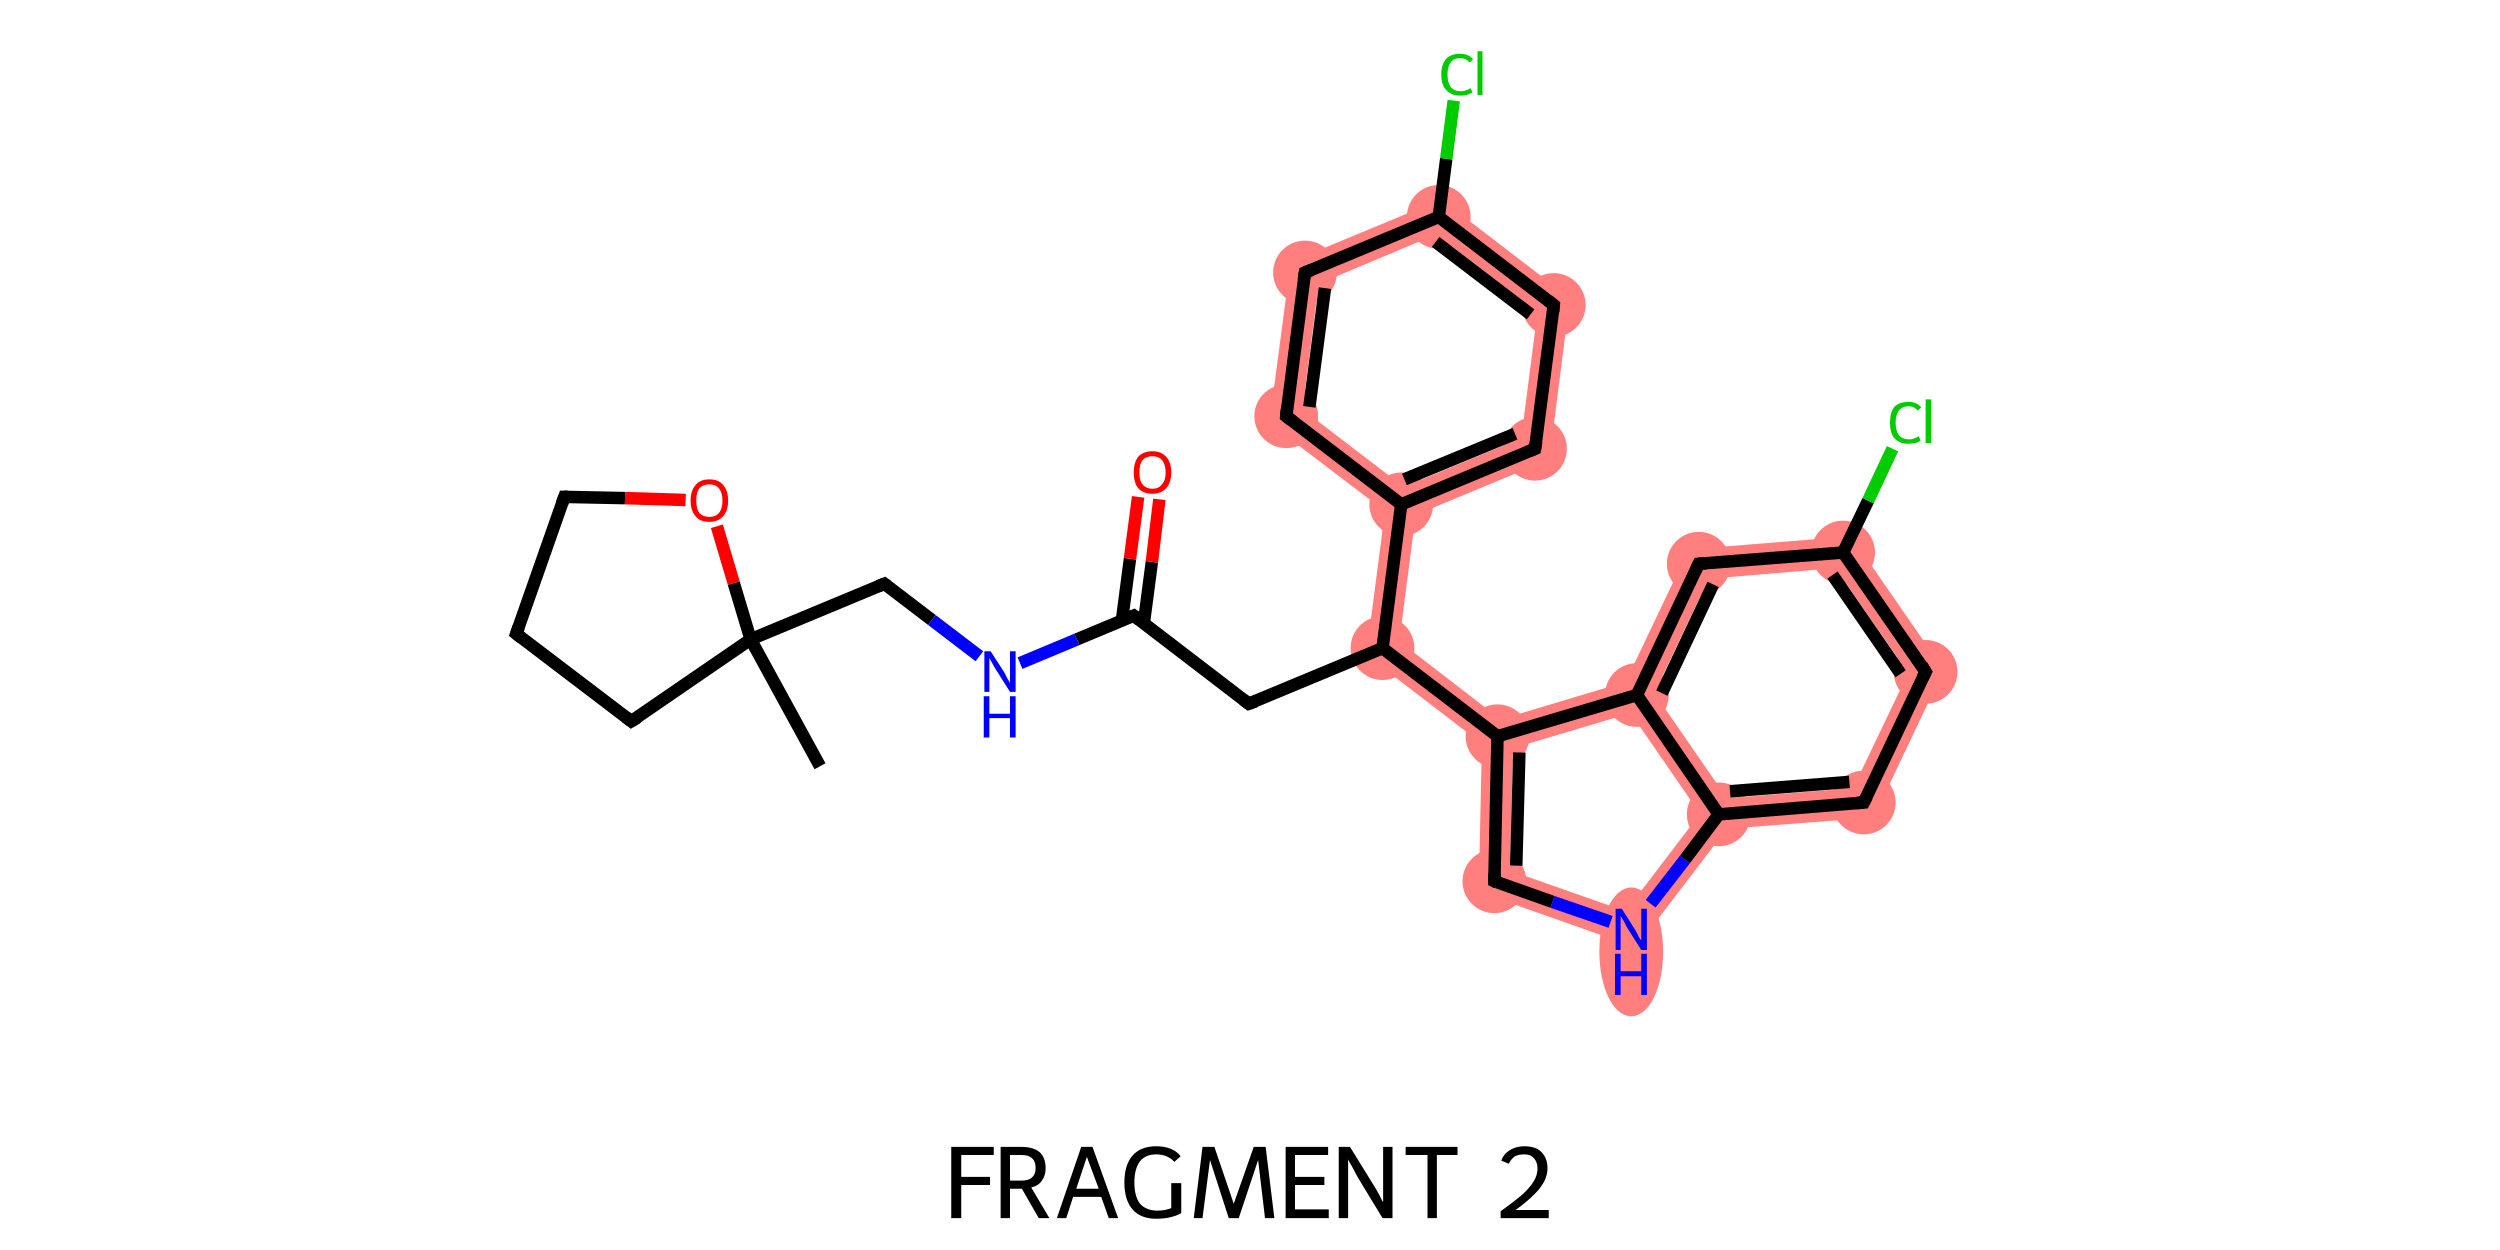 <?xml version='1.0' encoding='iso-8859-1'?>
<svg version='1.1' baseProfile='full'
              xmlns='http://www.w3.org/2000/svg'
                      xmlns:rdkit='http://www.rdkit.org/xml'
                      xmlns:xlink='http://www.w3.org/1999/xlink'
                  xml:space='preserve'
width='400px' height='200px' viewBox='0 0 400 200'>
<!-- END OF HEADER -->
<rect style='opacity:1.0;fill:#FFFFFF;stroke:none' width='400.0' height='200.0' x='0.0' y='0.0'> </rect>
<path class='bond-7 atom-7 atom-8' d='M 223.9,102.6 L 240.1,115.1 L 239.6,117.8 L 237.1,119.0 L 218.6,104.8 Z' style='fill:#FF7F7F;fill-rule:evenodd;fill-opacity:1;stroke:#FF7F7F;stroke-width:0.0px;stroke-linecap:butt;stroke-linejoin:miter;stroke-opacity:1;' />
<path class='bond-17 atom-7 atom-18' d='M 224.2,80.7 L 226.5,82.4 L 223.9,102.6 L 218.6,104.8 L 221.6,81.8 Z' style='fill:#FF7F7F;fill-rule:evenodd;fill-opacity:1;stroke:#FF7F7F;stroke-width:0.0px;stroke-linecap:butt;stroke-linejoin:miter;stroke-opacity:1;' />
<path class='bond-8 atom-8 atom-9' d='M 239.6,117.8 L 242.1,119.7 L 241.6,139.3 L 236.6,142.7 L 237.1,119.0 Z' style='fill:#FF7F7F;fill-rule:evenodd;fill-opacity:1;stroke:#FF7F7F;stroke-width:0.0px;stroke-linecap:butt;stroke-linejoin:miter;stroke-opacity:1;' />
<path class='bond-29 atom-8 atom-17' d='M 260.1,109.1 L 261.9,111.2 L 260.9,114.1 L 242.1,119.7 L 239.6,117.8 L 240.1,115.1 Z' style='fill:#FF7F7F;fill-rule:evenodd;fill-opacity:1;stroke:#FF7F7F;stroke-width:0.0px;stroke-linecap:butt;stroke-linejoin:miter;stroke-opacity:1;' />
<path class='bond-9 atom-9 atom-10' d='M 241.6,139.3 L 260.1,145.8 L 261.8,151.6 L 236.6,142.7 Z' style='fill:#FF7F7F;fill-rule:evenodd;fill-opacity:1;stroke:#FF7F7F;stroke-width:0.0px;stroke-linecap:butt;stroke-linejoin:miter;stroke-opacity:1;' />
<path class='bond-10 atom-10 atom-11' d='M 272.0,130.2 L 275.0,130.3 L 276.3,132.6 L 261.8,151.6 L 260.1,145.8 Z' style='fill:#FF7F7F;fill-rule:evenodd;fill-opacity:1;stroke:#FF7F7F;stroke-width:0.0px;stroke-linecap:butt;stroke-linejoin:miter;stroke-opacity:1;' />
<path class='bond-11 atom-11 atom-12' d='M 296.5,126.1 L 299.8,130.8 L 276.3,132.6 L 275.0,130.3 L 276.3,127.7 Z' style='fill:#FF7F7F;fill-rule:evenodd;fill-opacity:1;stroke:#FF7F7F;stroke-width:0.0px;stroke-linecap:butt;stroke-linejoin:miter;stroke-opacity:1;' />
<path class='bond-31 atom-11 atom-17' d='M 264.7,110.9 L 276.3,127.7 L 275.0,130.3 L 272.0,130.2 L 260.9,114.1 L 261.9,111.2 Z' style='fill:#FF7F7F;fill-rule:evenodd;fill-opacity:1;stroke:#FF7F7F;stroke-width:0.0px;stroke-linecap:butt;stroke-linejoin:miter;stroke-opacity:1;' />
<path class='bond-12 atom-12 atom-13' d='M 311.0,107.2 L 299.8,130.8 L 296.5,126.1 L 305.3,107.7 Z' style='fill:#FF7F7F;fill-rule:evenodd;fill-opacity:1;stroke:#FF7F7F;stroke-width:0.0px;stroke-linecap:butt;stroke-linejoin:miter;stroke-opacity:1;' />
<path class='bond-13 atom-13 atom-14' d='M 296.2,85.8 L 311.0,107.2 L 305.3,107.7 L 293.7,90.9 Z' style='fill:#FF7F7F;fill-rule:evenodd;fill-opacity:1;stroke:#FF7F7F;stroke-width:0.0px;stroke-linecap:butt;stroke-linejoin:miter;stroke-opacity:1;' />
<path class='bond-15 atom-14 atom-16' d='M 296.2,85.8 L 293.7,90.9 L 273.4,92.6 L 270.2,87.9 Z' style='fill:#FF7F7F;fill-rule:evenodd;fill-opacity:1;stroke:#FF7F7F;stroke-width:0.0px;stroke-linecap:butt;stroke-linejoin:miter;stroke-opacity:1;' />
<path class='bond-16 atom-16 atom-17' d='M 270.2,87.9 L 273.4,92.6 L 264.7,110.9 L 261.9,111.2 L 260.1,109.1 Z' style='fill:#FF7F7F;fill-rule:evenodd;fill-opacity:1;stroke:#FF7F7F;stroke-width:0.0px;stroke-linecap:butt;stroke-linejoin:miter;stroke-opacity:1;' />
<path class='bond-18 atom-18 atom-19' d='M 243.4,70.1 L 247.9,73.5 L 226.5,82.4 L 224.2,80.7 L 224.6,77.9 Z' style='fill:#FF7F7F;fill-rule:evenodd;fill-opacity:1;stroke:#FF7F7F;stroke-width:0.0px;stroke-linecap:butt;stroke-linejoin:miter;stroke-opacity:1;' />
<path class='bond-30 atom-18 atom-24' d='M 208.4,65.5 L 224.6,77.9 L 224.2,80.7 L 221.6,81.8 L 203.1,67.7 Z' style='fill:#FF7F7F;fill-rule:evenodd;fill-opacity:1;stroke:#FF7F7F;stroke-width:0.0px;stroke-linecap:butt;stroke-linejoin:miter;stroke-opacity:1;' />
<path class='bond-19 atom-19 atom-20' d='M 251.2,47.7 L 247.9,73.5 L 243.4,70.1 L 246.0,49.9 Z' style='fill:#FF7F7F;fill-rule:evenodd;fill-opacity:1;stroke:#FF7F7F;stroke-width:0.0px;stroke-linecap:butt;stroke-linejoin:miter;stroke-opacity:1;' />
<path class='bond-20 atom-20 atom-21' d='M 230.6,31.9 L 251.2,47.7 L 246.0,49.9 L 229.8,37.5 Z' style='fill:#FF7F7F;fill-rule:evenodd;fill-opacity:1;stroke:#FF7F7F;stroke-width:0.0px;stroke-linecap:butt;stroke-linejoin:miter;stroke-opacity:1;' />
<path class='bond-22 atom-21 atom-23' d='M 230.6,31.9 L 229.8,37.5 L 211.0,45.4 L 206.5,41.9 Z' style='fill:#FF7F7F;fill-rule:evenodd;fill-opacity:1;stroke:#FF7F7F;stroke-width:0.0px;stroke-linecap:butt;stroke-linejoin:miter;stroke-opacity:1;' />
<path class='bond-23 atom-23 atom-24' d='M 206.5,41.9 L 211.0,45.4 L 208.4,65.5 L 203.1,67.7 Z' style='fill:#FF7F7F;fill-rule:evenodd;fill-opacity:1;stroke:#FF7F7F;stroke-width:0.0px;stroke-linecap:butt;stroke-linejoin:miter;stroke-opacity:1;' />
<ellipse cx='221.2' cy='103.7' rx='4.6' ry='4.6' class='atom-7'  style='fill:#FF7F7F;fill-rule:evenodd;stroke:#FF7F7F;stroke-width:1.0px;stroke-linecap:butt;stroke-linejoin:miter;stroke-opacity:1' />
<ellipse cx='239.6' cy='117.8' rx='4.6' ry='4.6' class='atom-8'  style='fill:#FF7F7F;fill-rule:evenodd;stroke:#FF7F7F;stroke-width:1.0px;stroke-linecap:butt;stroke-linejoin:miter;stroke-opacity:1' />
<ellipse cx='239.1' cy='141.0' rx='4.6' ry='4.6' class='atom-9'  style='fill:#FF7F7F;fill-rule:evenodd;stroke:#FF7F7F;stroke-width:1.0px;stroke-linecap:butt;stroke-linejoin:miter;stroke-opacity:1' />
<ellipse cx='261.0' cy='152.3' rx='4.6' ry='9.8' class='atom-10'  style='fill:#FF7F7F;fill-rule:evenodd;stroke:#FF7F7F;stroke-width:1.0px;stroke-linecap:butt;stroke-linejoin:miter;stroke-opacity:1' />
<ellipse cx='275.0' cy='130.3' rx='4.6' ry='4.6' class='atom-11'  style='fill:#FF7F7F;fill-rule:evenodd;stroke:#FF7F7F;stroke-width:1.0px;stroke-linecap:butt;stroke-linejoin:miter;stroke-opacity:1' />
<ellipse cx='298.2' cy='128.4' rx='4.6' ry='4.6' class='atom-12'  style='fill:#FF7F7F;fill-rule:evenodd;stroke:#FF7F7F;stroke-width:1.0px;stroke-linecap:butt;stroke-linejoin:miter;stroke-opacity:1' />
<ellipse cx='308.1' cy='107.5' rx='4.6' ry='4.6' class='atom-13'  style='fill:#FF7F7F;fill-rule:evenodd;stroke:#FF7F7F;stroke-width:1.0px;stroke-linecap:butt;stroke-linejoin:miter;stroke-opacity:1' />
<ellipse cx='294.9' cy='88.4' rx='4.6' ry='4.6' class='atom-14'  style='fill:#FF7F7F;fill-rule:evenodd;stroke:#FF7F7F;stroke-width:1.0px;stroke-linecap:butt;stroke-linejoin:miter;stroke-opacity:1' />
<ellipse cx='271.8' cy='90.2' rx='4.6' ry='4.6' class='atom-16'  style='fill:#FF7F7F;fill-rule:evenodd;stroke:#FF7F7F;stroke-width:1.0px;stroke-linecap:butt;stroke-linejoin:miter;stroke-opacity:1' />
<ellipse cx='261.9' cy='111.2' rx='4.6' ry='4.6' class='atom-17'  style='fill:#FF7F7F;fill-rule:evenodd;stroke:#FF7F7F;stroke-width:1.0px;stroke-linecap:butt;stroke-linejoin:miter;stroke-opacity:1' />
<ellipse cx='224.2' cy='80.7' rx='4.6' ry='4.6' class='atom-18'  style='fill:#FF7F7F;fill-rule:evenodd;stroke:#FF7F7F;stroke-width:1.0px;stroke-linecap:butt;stroke-linejoin:miter;stroke-opacity:1' />
<ellipse cx='245.6' cy='71.8' rx='4.6' ry='4.6' class='atom-19'  style='fill:#FF7F7F;fill-rule:evenodd;stroke:#FF7F7F;stroke-width:1.0px;stroke-linecap:butt;stroke-linejoin:miter;stroke-opacity:1' />
<ellipse cx='248.6' cy='48.8' rx='4.6' ry='4.6' class='atom-20'  style='fill:#FF7F7F;fill-rule:evenodd;stroke:#FF7F7F;stroke-width:1.0px;stroke-linecap:butt;stroke-linejoin:miter;stroke-opacity:1' />
<ellipse cx='230.2' cy='34.7' rx='4.6' ry='4.6' class='atom-21'  style='fill:#FF7F7F;fill-rule:evenodd;stroke:#FF7F7F;stroke-width:1.0px;stroke-linecap:butt;stroke-linejoin:miter;stroke-opacity:1' />
<ellipse cx='208.8' cy='43.6' rx='4.6' ry='4.6' class='atom-23'  style='fill:#FF7F7F;fill-rule:evenodd;stroke:#FF7F7F;stroke-width:1.0px;stroke-linecap:butt;stroke-linejoin:miter;stroke-opacity:1' />
<ellipse cx='205.8' cy='66.6' rx='4.6' ry='4.6' class='atom-24'  style='fill:#FF7F7F;fill-rule:evenodd;stroke:#FF7F7F;stroke-width:1.0px;stroke-linecap:butt;stroke-linejoin:miter;stroke-opacity:1' />
<path class='bond-0 atom-0 atom-1' d='M 131.2,122.6 L 120.1,102.3' style='fill:none;fill-rule:evenodd;stroke:#000000;stroke-width:2.0px;stroke-linecap:butt;stroke-linejoin:miter;stroke-opacity:1' />
<path class='bond-1 atom-1 atom-2' d='M 120.1,102.3 L 141.5,93.4' style='fill:none;fill-rule:evenodd;stroke:#000000;stroke-width:2.0px;stroke-linecap:butt;stroke-linejoin:miter;stroke-opacity:1' />
<path class='bond-2 atom-2 atom-3' d='M 141.5,93.4 L 149.1,99.2' style='fill:none;fill-rule:evenodd;stroke:#000000;stroke-width:2.0px;stroke-linecap:butt;stroke-linejoin:miter;stroke-opacity:1' />
<path class='bond-2 atom-2 atom-3' d='M 149.1,99.2 L 156.7,105.0' style='fill:none;fill-rule:evenodd;stroke:#0000FF;stroke-width:2.0px;stroke-linecap:butt;stroke-linejoin:miter;stroke-opacity:1' />
<path class='bond-3 atom-3 atom-4' d='M 163.2,106.1 L 172.3,102.3' style='fill:none;fill-rule:evenodd;stroke:#0000FF;stroke-width:2.0px;stroke-linecap:butt;stroke-linejoin:miter;stroke-opacity:1' />
<path class='bond-3 atom-3 atom-4' d='M 172.3,102.3 L 181.4,98.5' style='fill:none;fill-rule:evenodd;stroke:#000000;stroke-width:2.0px;stroke-linecap:butt;stroke-linejoin:miter;stroke-opacity:1' />
<path class='bond-4 atom-4 atom-5' d='M 183.0,99.8 L 184.3,89.9' style='fill:none;fill-rule:evenodd;stroke:#000000;stroke-width:2.0px;stroke-linecap:butt;stroke-linejoin:miter;stroke-opacity:1' />
<path class='bond-4 atom-4 atom-5' d='M 184.3,89.9 L 185.5,79.9' style='fill:none;fill-rule:evenodd;stroke:#FF0000;stroke-width:2.0px;stroke-linecap:butt;stroke-linejoin:miter;stroke-opacity:1' />
<path class='bond-4 atom-4 atom-5' d='M 179.5,99.3 L 180.8,89.4' style='fill:none;fill-rule:evenodd;stroke:#000000;stroke-width:2.0px;stroke-linecap:butt;stroke-linejoin:miter;stroke-opacity:1' />
<path class='bond-4 atom-4 atom-5' d='M 180.8,89.4 L 182.1,79.5' style='fill:none;fill-rule:evenodd;stroke:#FF0000;stroke-width:2.0px;stroke-linecap:butt;stroke-linejoin:miter;stroke-opacity:1' />
<path class='bond-5 atom-4 atom-6' d='M 181.4,98.5 L 199.8,112.6' style='fill:none;fill-rule:evenodd;stroke:#000000;stroke-width:2.0px;stroke-linecap:butt;stroke-linejoin:miter;stroke-opacity:1' />
<path class='bond-6 atom-6 atom-7' d='M 199.8,112.6 L 221.2,103.7' style='fill:none;fill-rule:evenodd;stroke:#000000;stroke-width:2.0px;stroke-linecap:butt;stroke-linejoin:miter;stroke-opacity:1' />
<path class='bond-7 atom-7 atom-8' d='M 221.2,103.7 L 239.6,117.8' style='fill:none;fill-rule:evenodd;stroke:#000000;stroke-width:2.0px;stroke-linecap:butt;stroke-linejoin:miter;stroke-opacity:1' />
<path class='bond-8 atom-8 atom-9' d='M 239.6,117.8 L 239.1,141.0' style='fill:none;fill-rule:evenodd;stroke:#000000;stroke-width:2.0px;stroke-linecap:butt;stroke-linejoin:miter;stroke-opacity:1' />
<path class='bond-8 atom-8 atom-9' d='M 243.1,120.4 L 242.6,138.5' style='fill:none;fill-rule:evenodd;stroke:#000000;stroke-width:2.0px;stroke-linecap:butt;stroke-linejoin:miter;stroke-opacity:1' />
<path class='bond-9 atom-9 atom-10' d='M 239.1,141.0 L 248.4,144.3' style='fill:none;fill-rule:evenodd;stroke:#000000;stroke-width:2.0px;stroke-linecap:butt;stroke-linejoin:miter;stroke-opacity:1' />
<path class='bond-9 atom-9 atom-10' d='M 248.4,144.3 L 257.7,147.5' style='fill:none;fill-rule:evenodd;stroke:#0000FF;stroke-width:2.0px;stroke-linecap:butt;stroke-linejoin:miter;stroke-opacity:1' />
<path class='bond-10 atom-10 atom-11' d='M 264.1,144.6 L 269.6,137.5' style='fill:none;fill-rule:evenodd;stroke:#0000FF;stroke-width:2.0px;stroke-linecap:butt;stroke-linejoin:miter;stroke-opacity:1' />
<path class='bond-10 atom-10 atom-11' d='M 269.6,137.5 L 275.0,130.3' style='fill:none;fill-rule:evenodd;stroke:#000000;stroke-width:2.0px;stroke-linecap:butt;stroke-linejoin:miter;stroke-opacity:1' />
<path class='bond-11 atom-11 atom-12' d='M 275.0,130.3 L 298.2,128.4' style='fill:none;fill-rule:evenodd;stroke:#000000;stroke-width:2.0px;stroke-linecap:butt;stroke-linejoin:miter;stroke-opacity:1' />
<path class='bond-11 atom-11 atom-12' d='M 276.8,126.6 L 295.9,125.1' style='fill:none;fill-rule:evenodd;stroke:#000000;stroke-width:2.0px;stroke-linecap:butt;stroke-linejoin:miter;stroke-opacity:1' />
<path class='bond-12 atom-12 atom-13' d='M 298.2,128.4 L 308.1,107.5' style='fill:none;fill-rule:evenodd;stroke:#000000;stroke-width:2.0px;stroke-linecap:butt;stroke-linejoin:miter;stroke-opacity:1' />
<path class='bond-13 atom-13 atom-14' d='M 308.1,107.5 L 294.9,88.4' style='fill:none;fill-rule:evenodd;stroke:#000000;stroke-width:2.0px;stroke-linecap:butt;stroke-linejoin:miter;stroke-opacity:1' />
<path class='bond-13 atom-13 atom-14' d='M 304.1,107.8 L 293.2,92.0' style='fill:none;fill-rule:evenodd;stroke:#000000;stroke-width:2.0px;stroke-linecap:butt;stroke-linejoin:miter;stroke-opacity:1' />
<path class='bond-14 atom-14 atom-15' d='M 294.9,88.4 L 298.9,80.1' style='fill:none;fill-rule:evenodd;stroke:#000000;stroke-width:2.0px;stroke-linecap:butt;stroke-linejoin:miter;stroke-opacity:1' />
<path class='bond-14 atom-14 atom-15' d='M 298.9,80.1 L 302.8,71.8' style='fill:none;fill-rule:evenodd;stroke:#00CC00;stroke-width:2.0px;stroke-linecap:butt;stroke-linejoin:miter;stroke-opacity:1' />
<path class='bond-15 atom-14 atom-16' d='M 294.9,88.4 L 271.8,90.2' style='fill:none;fill-rule:evenodd;stroke:#000000;stroke-width:2.0px;stroke-linecap:butt;stroke-linejoin:miter;stroke-opacity:1' />
<path class='bond-16 atom-16 atom-17' d='M 271.8,90.2 L 261.9,111.2' style='fill:none;fill-rule:evenodd;stroke:#000000;stroke-width:2.0px;stroke-linecap:butt;stroke-linejoin:miter;stroke-opacity:1' />
<path class='bond-16 atom-16 atom-17' d='M 274.1,93.5 L 265.9,110.9' style='fill:none;fill-rule:evenodd;stroke:#000000;stroke-width:2.0px;stroke-linecap:butt;stroke-linejoin:miter;stroke-opacity:1' />
<path class='bond-17 atom-7 atom-18' d='M 221.2,103.7 L 224.2,80.7' style='fill:none;fill-rule:evenodd;stroke:#000000;stroke-width:2.0px;stroke-linecap:butt;stroke-linejoin:miter;stroke-opacity:1' />
<path class='bond-18 atom-18 atom-19' d='M 224.2,80.7 L 245.6,71.8' style='fill:none;fill-rule:evenodd;stroke:#000000;stroke-width:2.0px;stroke-linecap:butt;stroke-linejoin:miter;stroke-opacity:1' />
<path class='bond-18 atom-18 atom-19' d='M 224.7,76.7 L 242.4,69.4' style='fill:none;fill-rule:evenodd;stroke:#000000;stroke-width:2.0px;stroke-linecap:butt;stroke-linejoin:miter;stroke-opacity:1' />
<path class='bond-19 atom-19 atom-20' d='M 245.6,71.8 L 248.6,48.8' style='fill:none;fill-rule:evenodd;stroke:#000000;stroke-width:2.0px;stroke-linecap:butt;stroke-linejoin:miter;stroke-opacity:1' />
<path class='bond-20 atom-20 atom-21' d='M 248.6,48.8 L 230.2,34.7' style='fill:none;fill-rule:evenodd;stroke:#000000;stroke-width:2.0px;stroke-linecap:butt;stroke-linejoin:miter;stroke-opacity:1' />
<path class='bond-20 atom-20 atom-21' d='M 244.9,50.3 L 229.7,38.7' style='fill:none;fill-rule:evenodd;stroke:#000000;stroke-width:2.0px;stroke-linecap:butt;stroke-linejoin:miter;stroke-opacity:1' />
<path class='bond-21 atom-21 atom-22' d='M 230.2,34.7 L 231.4,25.4' style='fill:none;fill-rule:evenodd;stroke:#000000;stroke-width:2.0px;stroke-linecap:butt;stroke-linejoin:miter;stroke-opacity:1' />
<path class='bond-21 atom-21 atom-22' d='M 231.4,25.4 L 232.6,16.1' style='fill:none;fill-rule:evenodd;stroke:#00CC00;stroke-width:2.0px;stroke-linecap:butt;stroke-linejoin:miter;stroke-opacity:1' />
<path class='bond-22 atom-21 atom-23' d='M 230.2,34.7 L 208.8,43.6' style='fill:none;fill-rule:evenodd;stroke:#000000;stroke-width:2.0px;stroke-linecap:butt;stroke-linejoin:miter;stroke-opacity:1' />
<path class='bond-23 atom-23 atom-24' d='M 208.8,43.6 L 205.8,66.6' style='fill:none;fill-rule:evenodd;stroke:#000000;stroke-width:2.0px;stroke-linecap:butt;stroke-linejoin:miter;stroke-opacity:1' />
<path class='bond-23 atom-23 atom-24' d='M 212.0,46.1 L 209.5,65.1' style='fill:none;fill-rule:evenodd;stroke:#000000;stroke-width:2.0px;stroke-linecap:butt;stroke-linejoin:miter;stroke-opacity:1' />
<path class='bond-24 atom-1 atom-25' d='M 120.1,102.3 L 101.0,115.4' style='fill:none;fill-rule:evenodd;stroke:#000000;stroke-width:2.0px;stroke-linecap:butt;stroke-linejoin:miter;stroke-opacity:1' />
<path class='bond-25 atom-25 atom-26' d='M 101.0,115.4 L 82.6,101.4' style='fill:none;fill-rule:evenodd;stroke:#000000;stroke-width:2.0px;stroke-linecap:butt;stroke-linejoin:miter;stroke-opacity:1' />
<path class='bond-26 atom-26 atom-27' d='M 82.6,101.4 L 90.3,79.5' style='fill:none;fill-rule:evenodd;stroke:#000000;stroke-width:2.0px;stroke-linecap:butt;stroke-linejoin:miter;stroke-opacity:1' />
<path class='bond-27 atom-27 atom-28' d='M 90.3,79.5 L 100.0,79.7' style='fill:none;fill-rule:evenodd;stroke:#000000;stroke-width:2.0px;stroke-linecap:butt;stroke-linejoin:miter;stroke-opacity:1' />
<path class='bond-27 atom-27 atom-28' d='M 100.0,79.7 L 109.7,80.0' style='fill:none;fill-rule:evenodd;stroke:#FF0000;stroke-width:2.0px;stroke-linecap:butt;stroke-linejoin:miter;stroke-opacity:1' />
<path class='bond-28 atom-28 atom-1' d='M 114.7,84.2 L 117.4,93.3' style='fill:none;fill-rule:evenodd;stroke:#FF0000;stroke-width:2.0px;stroke-linecap:butt;stroke-linejoin:miter;stroke-opacity:1' />
<path class='bond-28 atom-28 atom-1' d='M 117.4,93.3 L 120.1,102.3' style='fill:none;fill-rule:evenodd;stroke:#000000;stroke-width:2.0px;stroke-linecap:butt;stroke-linejoin:miter;stroke-opacity:1' />
<path class='bond-29 atom-17 atom-8' d='M 261.9,111.2 L 239.6,117.8' style='fill:none;fill-rule:evenodd;stroke:#000000;stroke-width:2.0px;stroke-linecap:butt;stroke-linejoin:miter;stroke-opacity:1' />
<path class='bond-30 atom-24 atom-18' d='M 205.8,66.6 L 224.2,80.7' style='fill:none;fill-rule:evenodd;stroke:#000000;stroke-width:2.0px;stroke-linecap:butt;stroke-linejoin:miter;stroke-opacity:1' />
<path class='bond-31 atom-17 atom-11' d='M 261.9,111.2 L 275.0,130.3' style='fill:none;fill-rule:evenodd;stroke:#000000;stroke-width:2.0px;stroke-linecap:butt;stroke-linejoin:miter;stroke-opacity:1' />
<path d='M 140.5,93.8 L 141.5,93.4 L 141.9,93.7' style='fill:none;stroke:#000000;stroke-width:2.0px;stroke-linecap:butt;stroke-linejoin:miter;stroke-opacity:1;' />
<path d='M 180.9,98.7 L 181.4,98.5 L 182.3,99.2' style='fill:none;stroke:#000000;stroke-width:2.0px;stroke-linecap:butt;stroke-linejoin:miter;stroke-opacity:1;' />
<path d='M 198.9,111.9 L 199.8,112.6 L 200.9,112.2' style='fill:none;stroke:#000000;stroke-width:2.0px;stroke-linecap:butt;stroke-linejoin:miter;stroke-opacity:1;' />
<path d='M 239.1,139.8 L 239.1,141.0 L 239.5,141.2' style='fill:none;stroke:#000000;stroke-width:2.0px;stroke-linecap:butt;stroke-linejoin:miter;stroke-opacity:1;' />
<path d='M 297.0,128.5 L 298.2,128.4 L 298.7,127.4' style='fill:none;stroke:#000000;stroke-width:2.0px;stroke-linecap:butt;stroke-linejoin:miter;stroke-opacity:1;' />
<path d='M 307.6,108.5 L 308.1,107.5 L 307.5,106.5' style='fill:none;stroke:#000000;stroke-width:2.0px;stroke-linecap:butt;stroke-linejoin:miter;stroke-opacity:1;' />
<path d='M 273.0,90.1 L 271.8,90.2 L 271.3,91.3' style='fill:none;stroke:#000000;stroke-width:2.0px;stroke-linecap:butt;stroke-linejoin:miter;stroke-opacity:1;' />
<path d='M 244.6,72.2 L 245.6,71.8 L 245.8,70.6' style='fill:none;stroke:#000000;stroke-width:2.0px;stroke-linecap:butt;stroke-linejoin:miter;stroke-opacity:1;' />
<path d='M 248.5,49.9 L 248.6,48.8 L 247.7,48.1' style='fill:none;stroke:#000000;stroke-width:2.0px;stroke-linecap:butt;stroke-linejoin:miter;stroke-opacity:1;' />
<path d='M 209.8,43.2 L 208.8,43.6 L 208.6,44.8' style='fill:none;stroke:#000000;stroke-width:2.0px;stroke-linecap:butt;stroke-linejoin:miter;stroke-opacity:1;' />
<path d='M 205.9,65.5 L 205.8,66.6 L 206.7,67.3' style='fill:none;stroke:#000000;stroke-width:2.0px;stroke-linecap:butt;stroke-linejoin:miter;stroke-opacity:1;' />
<path d='M 102.0,114.8 L 101.0,115.4 L 100.1,114.7' style='fill:none;stroke:#000000;stroke-width:2.0px;stroke-linecap:butt;stroke-linejoin:miter;stroke-opacity:1;' />
<path d='M 83.5,102.1 L 82.6,101.4 L 83.0,100.3' style='fill:none;stroke:#000000;stroke-width:2.0px;stroke-linecap:butt;stroke-linejoin:miter;stroke-opacity:1;' />
<path d='M 89.9,80.6 L 90.3,79.5 L 90.8,79.5' style='fill:none;stroke:#000000;stroke-width:2.0px;stroke-linecap:butt;stroke-linejoin:miter;stroke-opacity:1;' />
<path class='atom-3' d='M 158.5 104.2
L 160.7 107.6
Q 160.9 108.0, 161.2 108.6
Q 161.6 109.2, 161.6 109.3
L 161.6 104.2
L 162.5 104.2
L 162.5 110.7
L 161.6 110.7
L 159.2 106.9
Q 159.0 106.5, 158.7 106.0
Q 158.4 105.5, 158.3 105.3
L 158.3 110.7
L 157.5 110.7
L 157.5 104.2
L 158.5 104.2
' fill='#0000FF'/>
<path class='atom-3' d='M 157.4 111.4
L 158.3 111.4
L 158.3 114.2
L 161.6 114.2
L 161.6 111.4
L 162.5 111.4
L 162.5 118.0
L 161.6 118.0
L 161.6 114.9
L 158.3 114.9
L 158.3 118.0
L 157.4 118.0
L 157.4 111.4
' fill='#0000FF'/>
<path class='atom-5' d='M 181.4 75.6
Q 181.4 74.0, 182.1 73.1
Q 182.9 72.2, 184.4 72.2
Q 185.8 72.2, 186.6 73.1
Q 187.4 74.0, 187.4 75.6
Q 187.4 77.2, 186.6 78.1
Q 185.8 79.0, 184.4 79.0
Q 182.9 79.0, 182.1 78.1
Q 181.4 77.2, 181.4 75.6
M 184.4 78.2
Q 185.4 78.2, 185.9 77.5
Q 186.5 76.9, 186.5 75.6
Q 186.5 74.3, 185.9 73.6
Q 185.4 73.0, 184.4 73.0
Q 183.4 73.0, 182.8 73.6
Q 182.3 74.3, 182.3 75.6
Q 182.3 76.9, 182.8 77.5
Q 183.4 78.2, 184.4 78.2
' fill='#FF0000'/>
<path class='atom-10' d='M 259.5 145.4
L 261.7 148.9
Q 261.9 149.2, 262.2 149.9
Q 262.6 150.5, 262.6 150.5
L 262.6 145.4
L 263.5 145.4
L 263.5 152.0
L 262.6 152.0
L 260.2 148.2
Q 260.0 147.7, 259.7 147.2
Q 259.4 146.7, 259.3 146.6
L 259.3 152.0
L 258.5 152.0
L 258.5 145.4
L 259.5 145.4
' fill='#0000FF'/>
<path class='atom-10' d='M 258.4 152.6
L 259.3 152.6
L 259.3 155.4
L 262.6 155.4
L 262.6 152.6
L 263.5 152.6
L 263.5 159.2
L 262.6 159.2
L 262.6 156.2
L 259.3 156.2
L 259.3 159.2
L 258.4 159.2
L 258.4 152.6
' fill='#0000FF'/>
<path class='atom-15' d='M 302.4 67.6
Q 302.4 66.0, 303.1 65.1
Q 303.9 64.3, 305.4 64.3
Q 306.7 64.3, 307.4 65.2
L 306.8 65.7
Q 306.3 65.0, 305.4 65.0
Q 304.4 65.0, 303.8 65.7
Q 303.3 66.4, 303.3 67.6
Q 303.3 68.9, 303.8 69.6
Q 304.4 70.3, 305.5 70.3
Q 306.2 70.3, 307.0 69.8
L 307.3 70.5
Q 306.9 70.8, 306.4 70.9
Q 305.9 71.0, 305.3 71.0
Q 303.9 71.0, 303.1 70.1
Q 302.4 69.3, 302.4 67.6
' fill='#00CC00'/>
<path class='atom-15' d='M 308.1 63.9
L 309.0 63.9
L 309.0 70.9
L 308.1 70.9
L 308.1 63.9
' fill='#00CC00'/>
<path class='atom-22' d='M 230.6 11.9
Q 230.6 10.3, 231.4 9.4
Q 232.2 8.6, 233.6 8.6
Q 235.0 8.6, 235.7 9.5
L 235.1 10.0
Q 234.6 9.3, 233.6 9.3
Q 232.6 9.3, 232.1 10.0
Q 231.6 10.7, 231.6 11.9
Q 231.6 13.2, 232.1 13.9
Q 232.7 14.6, 233.7 14.6
Q 234.5 14.6, 235.3 14.1
L 235.6 14.8
Q 235.2 15.0, 234.7 15.2
Q 234.2 15.3, 233.6 15.3
Q 232.2 15.3, 231.4 14.4
Q 230.6 13.6, 230.6 11.9
' fill='#00CC00'/>
<path class='atom-22' d='M 236.4 8.2
L 237.2 8.2
L 237.2 15.2
L 236.4 15.2
L 236.4 8.2
' fill='#00CC00'/>
<path class='atom-28' d='M 110.5 80.1
Q 110.5 78.5, 111.3 77.6
Q 112.0 76.7, 113.5 76.7
Q 115.0 76.7, 115.7 77.6
Q 116.5 78.5, 116.5 80.1
Q 116.5 81.7, 115.7 82.6
Q 114.9 83.5, 113.5 83.5
Q 112.0 83.5, 111.3 82.6
Q 110.5 81.7, 110.5 80.1
M 113.5 82.7
Q 114.5 82.7, 115.0 82.1
Q 115.6 81.4, 115.6 80.1
Q 115.6 78.8, 115.0 78.1
Q 114.5 77.5, 113.5 77.5
Q 112.5 77.5, 111.9 78.1
Q 111.4 78.8, 111.4 80.1
Q 111.4 81.4, 111.9 82.1
Q 112.5 82.7, 113.5 82.7
' fill='#FF0000'/>
<path class='legend' d='M 152.2 183.5
L 159.0 183.5
L 159.0 184.8
L 153.8 184.8
L 153.8 188.3
L 158.4 188.3
L 158.4 189.6
L 153.8 189.6
L 153.8 194.9
L 152.2 194.9
L 152.2 183.5
' fill='#000000'/>
<path class='legend' d='M 166.2 194.9
L 163.5 190.2
L 163.4 190.2
L 161.6 190.2
L 161.6 194.9
L 160.1 194.9
L 160.1 183.5
L 163.4 183.5
Q 165.4 183.5, 166.4 184.4
Q 167.3 185.3, 167.3 186.9
Q 167.3 188.1, 166.7 188.9
Q 166.2 189.7, 165.0 190.0
L 167.9 194.9
L 166.2 194.9
M 161.6 188.9
L 163.4 188.9
Q 164.6 188.9, 165.1 188.4
Q 165.7 187.9, 165.7 186.9
Q 165.7 185.8, 165.1 185.3
Q 164.6 184.8, 163.4 184.8
L 161.6 184.8
L 161.6 188.9
' fill='#000000'/>
<path class='legend' d='M 177.4 194.9
L 176.2 191.5
L 171.7 191.5
L 170.6 194.9
L 169.1 194.9
L 173.0 183.5
L 174.8 183.5
L 178.9 194.9
L 177.4 194.9
M 172.2 190.2
L 175.8 190.2
L 173.9 185.1
L 172.2 190.2
' fill='#000000'/>
<path class='legend' d='M 189.0 189.3
L 189.0 194.1
Q 187.4 195.0, 185.0 195.0
Q 182.5 195.0, 181.2 193.5
Q 179.9 192.0, 179.9 189.2
Q 179.9 186.4, 181.2 184.9
Q 182.5 183.4, 185.0 183.4
Q 186.3 183.4, 187.3 183.8
Q 188.3 184.2, 188.9 185.0
L 187.9 185.9
Q 186.8 184.7, 185.0 184.7
Q 183.3 184.7, 182.4 185.8
Q 181.5 187.0, 181.5 189.2
Q 181.5 191.4, 182.4 192.6
Q 183.4 193.7, 185.2 193.7
Q 186.4 193.7, 187.4 193.3
L 187.4 189.3
L 189.0 189.3
' fill='#000000'/>
<path class='legend' d='M 203.9 194.9
L 202.4 194.9
L 201.3 185.6
L 198.2 194.9
L 196.6 194.9
L 193.6 185.6
L 192.4 194.9
L 191.0 194.9
L 192.4 183.5
L 194.3 183.5
L 197.4 192.6
L 200.6 183.5
L 202.5 183.5
L 203.9 194.9
' fill='#000000'/>
<path class='legend' d='M 205.7 183.5
L 212.5 183.5
L 212.5 184.8
L 207.2 184.8
L 207.2 188.3
L 211.9 188.3
L 211.9 189.6
L 207.2 189.6
L 207.2 193.5
L 212.6 193.5
L 212.6 194.9
L 205.7 194.9
L 205.7 183.5
' fill='#000000'/>
<path class='legend' d='M 216.0 183.5
L 219.7 189.5
Q 220.1 190.1, 220.7 191.2
Q 221.2 192.3, 221.3 192.3
L 221.3 183.5
L 222.8 183.5
L 222.8 194.9
L 221.2 194.9
L 217.2 188.3
Q 216.8 187.5, 216.3 186.6
Q 215.8 185.8, 215.7 185.5
L 215.7 194.9
L 214.2 194.9
L 214.2 183.5
L 216.0 183.5
' fill='#000000'/>
<path class='legend' d='M 228.4 184.8
L 224.9 184.8
L 224.9 183.5
L 233.2 183.5
L 233.2 184.8
L 229.9 184.8
L 229.9 194.9
L 228.4 194.9
L 228.4 184.8
' fill='#000000'/>
<path class='legend' d='' fill='#000000'/>
<path class='legend' d='M 240.2 185.7
Q 240.6 184.6, 241.6 184.0
Q 242.6 183.4, 243.9 183.4
Q 245.7 183.4, 246.6 184.3
Q 247.6 185.3, 247.6 186.9
Q 247.6 188.6, 246.3 190.2
Q 245.1 191.7, 242.5 193.6
L 247.8 193.6
L 247.8 194.9
L 240.1 194.9
L 240.1 193.8
Q 242.2 192.3, 243.5 191.2
Q 244.8 190.0, 245.4 189.0
Q 246.0 188.0, 246.0 187.0
Q 246.0 185.9, 245.4 185.3
Q 244.9 184.7, 243.9 184.7
Q 243.0 184.7, 242.4 185.0
Q 241.8 185.4, 241.4 186.2
L 240.2 185.7
' fill='#000000'/>
</svg>
